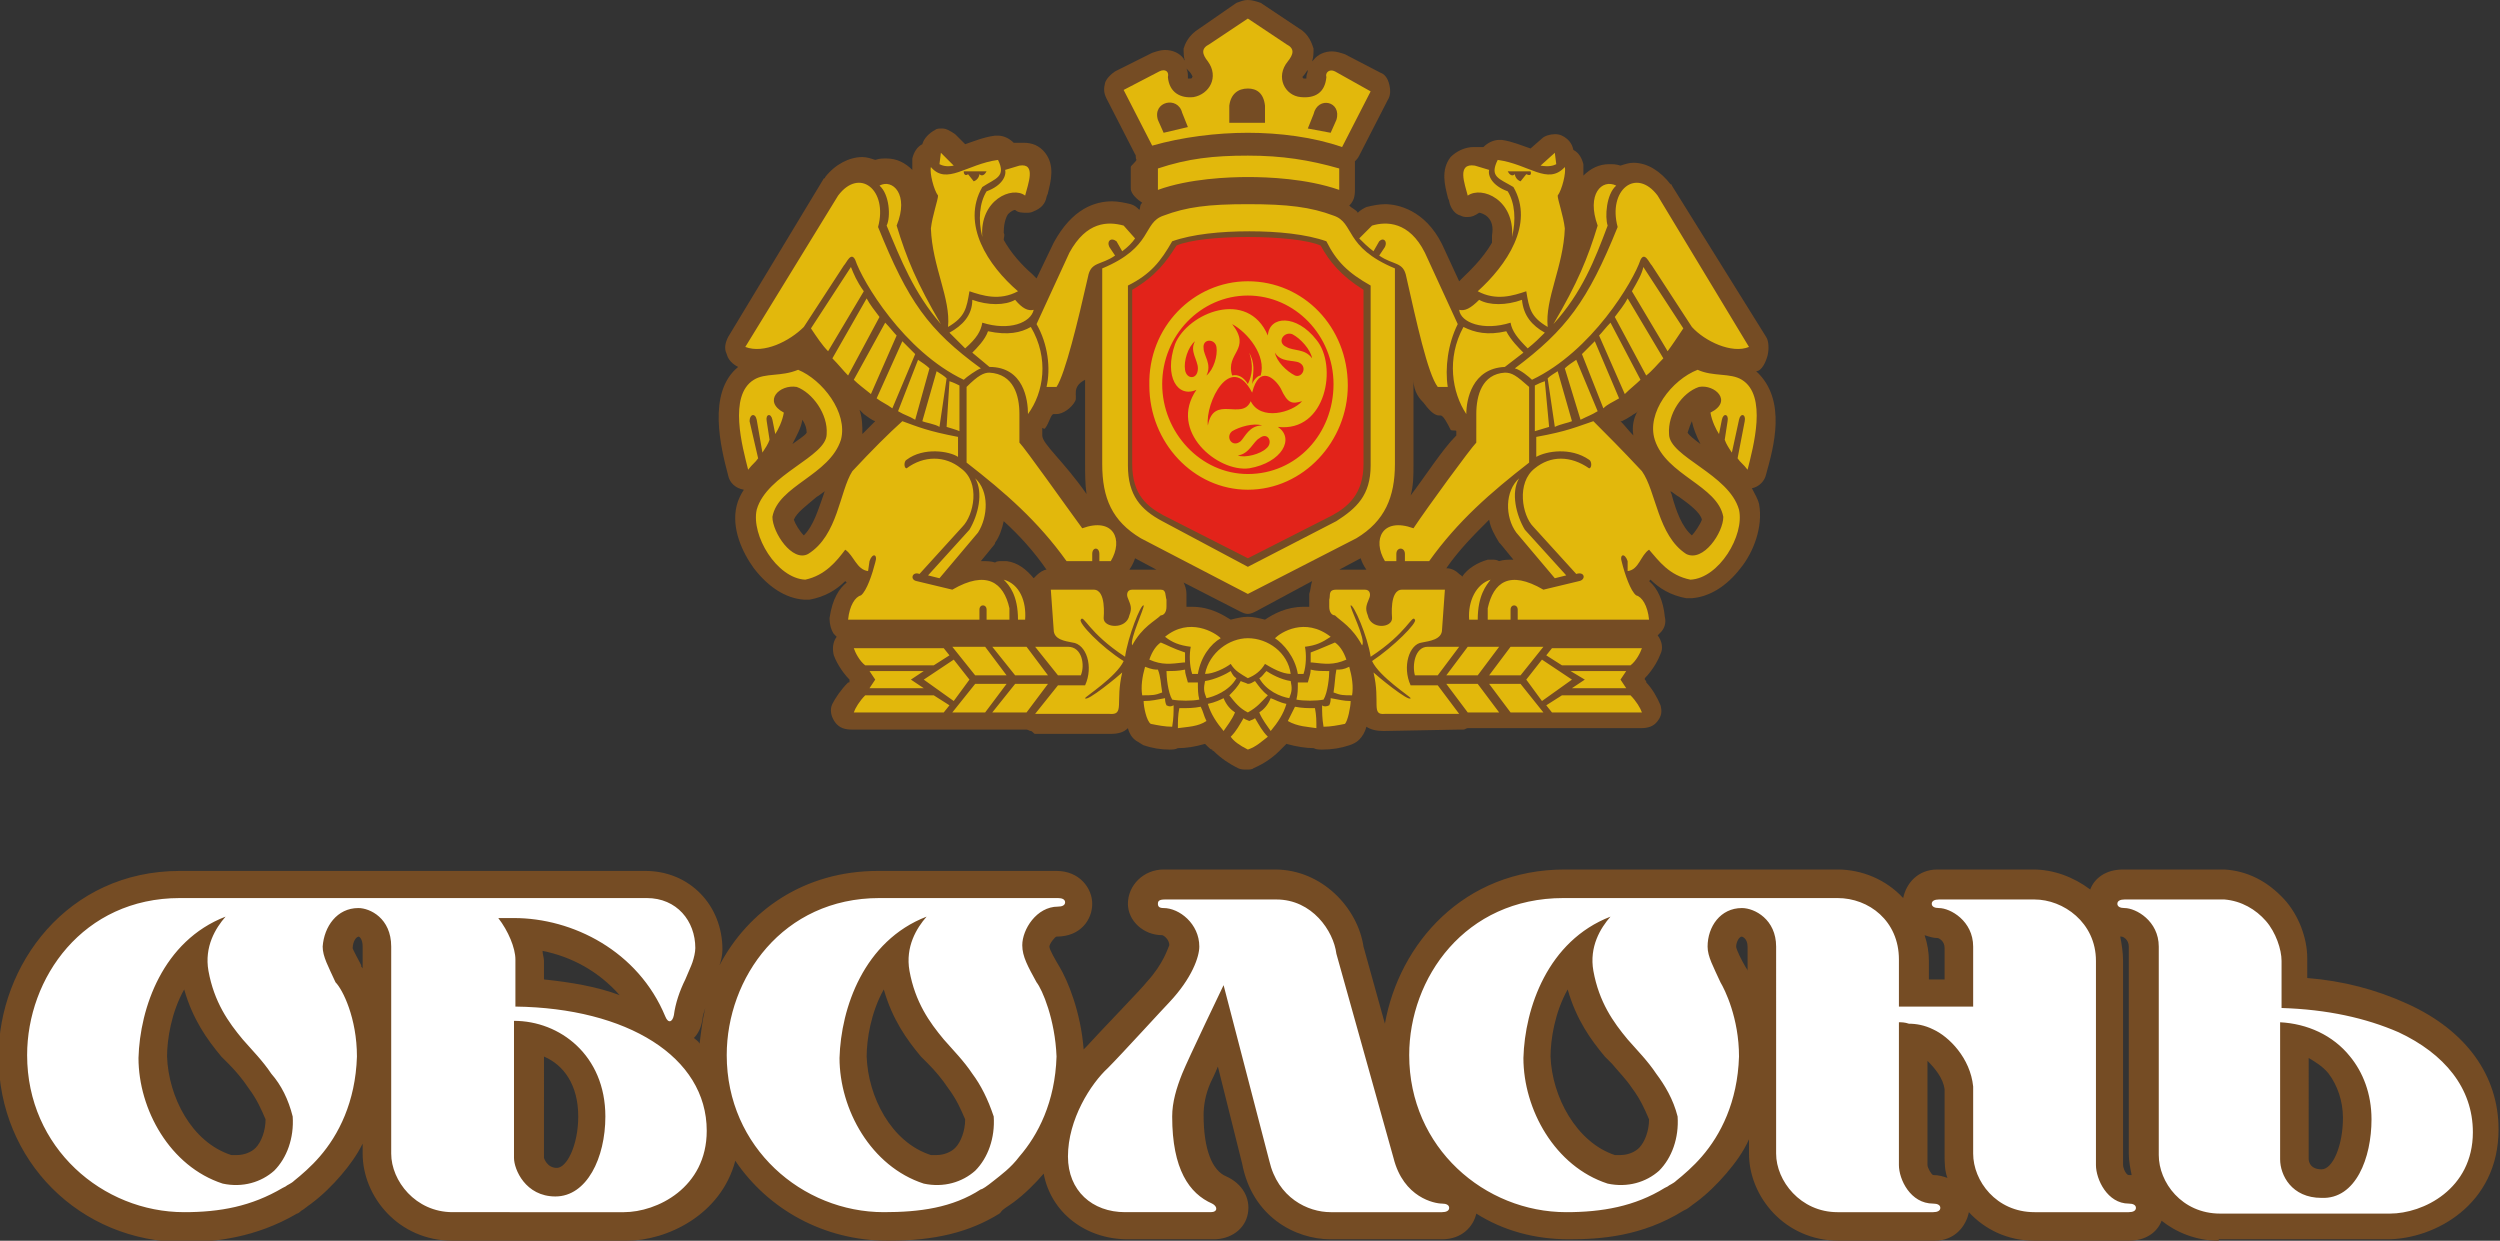 <?xml version="1.0" encoding="utf-8"?>
<!-- Generator: Adobe Illustrator 19.2.1, SVG Export Plug-In . SVG Version: 6.00 Build 0)  -->
<svg version="1.1" id="Layer_1" xmlns="http://www.w3.org/2000/svg" xmlns:xlink="http://www.w3.org/1999/xlink" x="0px" y="0px"
	 viewBox="0 0 175.1 86.9" style="enable-background:new 0 0 175.1 86.9;" xml:space="preserve">
<rect x="0" y="0" width="175.1" height="86.9" fill="#333333" stroke="none"/>
<style type="text/css">
	.st0{fill-rule:evenodd;clip-rule:evenodd;fill:#754C24;}
	.st1{fill:#E2231A;}
	.st2{fill-rule:evenodd;clip-rule:evenodd;fill:#E2B80C;}
	.st3{fill-rule:evenodd;clip-rule:evenodd;fill:#FFFFFF;}
</style>
<path class="st0" d="M123,26C123,26,123,26,123,26c0.4,0,0.7-0.7,0.8-1.1c0.1-0.4,0.1-1-0.1-1.3L117.1,13c0,0,0-0.1-0.1-0.1
	c-0.7-0.9-1.6-1.5-2.6-1.5c-0.3,0-0.6,0.1-0.9,0.2c-0.3-0.1-0.5-0.1-0.8-0.1c-0.7,0-1.3,0.3-1.8,0.8c0-0.3,0-0.6,0-0.8
	c-0.1-0.4-0.3-0.8-0.7-1c-0.1-0.5-0.4-0.8-0.8-1c-0.2-0.1-0.4-0.1-0.5-0.1c-0.3,0-0.7,0.1-0.9,0.3l-0.8,0.7c-0.6-0.2-1.3-0.5-2-0.6
	c-0.1,0-0.1,0-0.2,0c-0.4,0-0.8,0.2-1.1,0.5l-0.1,0c-0.1,0-0.1,0-0.2,0c-0.1,0-0.3,0-0.4,0c-0.6,0-1.2,0.3-1.6,0.7
	c-0.7,0.9-0.4,2-0.2,2.8c0,0.1,0.1,0.2,0.1,0.3c0.1,0.5,0.4,0.9,0.8,1c0.2,0.1,0.3,0.1,0.5,0.1c0.3,0,0.5-0.1,0.8-0.3
	c0.1,0,0.4,0.1,0.6,0.3c0.3,0.3,0.4,0.7,0.3,1.3c0,0.2,0,0.3,0,0.5c-0.7,1.2-1.7,2.1-2,2.4c-0.1,0.1-0.2,0.2-0.3,0.3l-1.2-2.6
	c-1.2-2.4-3.1-2.8-4-2.8c-0.4,0-0.9,0.1-1.3,0.2c-0.2,0.1-0.4,0.2-0.6,0.4c-0.1-0.2-0.4-0.3-0.6-0.5c0.3-0.3,0.4-0.6,0.4-1.1v-1.5
	c0-0.2,0-0.4,0-0.5c0.1-0.1,0.2-0.2,0.3-0.4l2-3.9c0.2-0.3,0.2-0.7,0.1-1.1S97,5.2,96.7,5.1l-2.5-1.3c-0.3-0.1-0.6-0.2-0.9-0.2
	c-0.5,0-1,0.2-1.3,0.6c0,0-0.1,0.1-0.1,0.1c0.1-0.3,0.1-0.6,0.1-0.9c-0.1-0.3-0.3-1-1-1.4l-2.7-1.8C88,0.1,87.7,0,87.4,0
	s-0.5,0.1-0.8,0.2L84,2c-0.8,0.5-1,1.1-1.1,1.4c0,0.3,0,0.6,0.1,0.9c0-0.1-0.1-0.1-0.1-0.2c-0.3-0.4-0.8-0.6-1.3-0.6
	c-0.3,0-0.6,0.1-0.9,0.2l-2.6,1.3c-0.3,0.2-0.6,0.5-0.7,0.8c-0.1,0.4-0.1,0.7,0.1,1.1l2,3.9c0.1,0.1,0,0.2,0.1,0.4
	c-0.1,0.2-0.4,0.4-0.4,0.5v1.5c0,0.4,0.5,0.8,0.8,1c-0.2,0.2-0.1,0.3-0.2,0.5c-0.2-0.2-0.3-0.3-0.6-0.4c-0.4-0.1-0.9-0.2-1.3-0.2
	c-1.2,0-2.8,0.5-4.1,2.9l-1.2,2.5c-0.1-0.1-0.2-0.2-0.3-0.3c-0.8-0.7-1.5-1.5-2-2.4c0-0.2,0.1-0.3,0-0.5c0-0.5,0.1-1,0.3-1.3
	c0.2-0.2,0.4-0.3,0.5-0.3c0.2,0.2,0.5,0.2,0.8,0.2c0.2,0,0.3,0,0.5-0.1c0.5-0.2,0.8-0.5,0.9-1c0-0.1,0.1-0.2,0.1-0.3
	c0.2-0.8,0.5-1.9-0.2-2.8c-0.4-0.5-0.9-0.7-1.5-0.7c-0.1,0-0.3,0-0.4,0c-0.1,0-0.1,0-0.2,0l-0.1,0c-0.3-0.3-0.7-0.5-1.1-0.5
	c-0.1,0-0.1,0-0.2,0c-0.8,0.1-1.5,0.4-2.1,0.6l-0.7-0.7c-0.3-0.2-0.6-0.4-0.9-0.4c-0.2,0-0.4,0-0.5,0.1c-0.4,0.2-0.8,0.6-0.9,1
	c-0.4,0.2-0.6,0.6-0.7,1c0,0.2,0,0.5,0,0.8c-0.5-0.5-1.1-0.8-1.8-0.8c-0.3,0-0.5,0-0.8,0.1c-0.3-0.1-0.6-0.2-0.9-0.2
	c-0.9,0-1.9,0.5-2.6,1.4c0,0,0,0.1-0.1,0.1L51,23.6c-0.2,0.4-0.3,0.8-0.1,1.2c0.1,0.4,0.4,0.7,0.8,0.9c0,0,0,0,0,0
	c-2.2,1.8-1.2,5.7-0.7,7.6c0.1,0.5,0.5,0.9,1.1,1c0,0,0,0,0,0c-0.2,0.3-0.4,0.7-0.5,1.1c-0.4,1.6,0.4,3.3,1.2,4.4
	c1,1.3,2.2,2.1,3.5,2.2c0,0,0.1,0,0.1,0c0.1,0,0.2,0,0.3,0c1.1-0.2,1.9-0.7,2.5-1.3c0,0,0,0,0.1,0.1c-0.5,0.4-1,1.1-1.2,2.5
	c0,0.4,0.1,0.8,0.3,1.1c0.1,0.1,0.1,0.1,0.2,0.2c0,0,0,0,0,0c-0.3,0.4-0.3,0.9-0.2,1.3c0.1,0.3,0.5,1.1,1.1,1.7c0,0,0,0,0,0.1
	c0,0.1,0,0.1-0.1,0.1c-0.5,0.5-0.9,1.1-1.1,1.5c-0.2,0.4-0.1,0.9,0.2,1.3c0.3,0.4,0.7,0.5,1.2,0.5h6.3c0.1,0,0.2,0,0.3,0
	c0.1,0,0.2,0,0.3,0H69c0.1,0,0.2,0,0.3,0c0.1,0,0.2,0,0.3,0h2.3c0.1,0,0.2,0.1,0.3,0.1c0.1,0,0.2,0.2,0.3,0.2l5.1,0
	c0.1,0,0.1,0,0.2,0c0.5,0,0.9-0.1,1.2-0.4c0.1,0.4,0.3,0.7,0.6,0.9c0.2,0.1,0.3,0.2,0.5,0.3c0.6,0.2,1.2,0.3,1.8,0.3
	c0.2,0,0.4,0,0.6-0.1c0.6,0,1.2-0.1,1.9-0.3c0.1,0.1,0.1,0.1,0.2,0.2c0.1,0.1,0.2,0.2,0.3,0.2c0,0,0,0.1,0.1,0.1
	c0.5,0.5,1.1,0.9,1.7,1.2c0.2,0.1,0.4,0.1,0.6,0.1c0.2,0,0.4,0,0.5-0.1c0.7-0.3,1.3-0.7,1.8-1.2c0,0,0.1-0.1,0.1-0.1
	c0.1-0.1,0.2-0.2,0.3-0.3c0,0,0.1-0.1,0.1-0.1c0.7,0.2,1.4,0.3,1.9,0.3c0.2,0.1,0.4,0.1,0.6,0.1c0.7,0,1.3-0.1,1.9-0.3
	c0.3-0.1,0.5-0.2,0.7-0.4c0.2-0.2,0.4-0.5,0.5-0.9c0.3,0.2,0.7,0.3,1.2,0.3l5.3-0.1c0.1,0,0.2,0,0.3,0c0.1,0,0.2-0.1,0.3-0.1h2.3
	c0.1,0,0.2,0,0.3,0c0.1,0,0.2,0,0.3,0h2.3c0.1,0,0.2,0,0.3,0c0.1,0,0.2,0,0.3,0h6.3c0.5,0,0.9-0.1,1.2-0.5c0.3-0.4,0.3-0.7,0.2-1.1
	c-0.2-0.5-0.6-1.2-1-1.6c0-0.1,0-0.1-0.1-0.2c0,0,0-0.1,0-0.1c0.6-0.6,1-1.4,1.1-1.7c0.2-0.4,0.1-0.9-0.2-1.3c0,0,0,0,0,0
	c0.1-0.1,0.1-0.1,0.2-0.2c0.3-0.3,0.4-0.7,0.3-1.1c-0.1-1.1-0.5-2-1.1-2.5c0,0,0.1-0.1,0.1-0.1c0.6,0.6,1.4,1.1,2.5,1.3
	c0.1,0,0.2,0,0.3,0c0,0,0.1,0,0.1,0c1.2-0.1,2.4-0.8,3.4-2.1c0.9-1.1,1.6-2.9,1.3-4.5c-0.1-0.4-0.3-0.7-0.5-1.1c0.5-0.1,0.9-0.5,1-1
	l0,0C124.2,31.4,125.2,28,123,26z M56.2,29.4c0.2,0.3,0.3,0.6,0.3,0.9c-0.1,0.2-0.6,0.5-1,0.8C55.8,30.5,56.1,30,56.2,29.4z
	 M57.7,34.6c-0.4,1.1-0.7,2.2-1.4,2.9c-0.3-0.3-0.6-0.8-0.7-1.1c0.2-0.5,0.9-1,1.6-1.6c0.2-0.1,0.4-0.3,0.6-0.4
	C57.8,34.4,57.7,34.5,57.7,34.6z M60.4,30.4c0-0.6,0-1.1-0.2-1.7c0,0,0.1,0.1,0.1,0.1c0.1,0.1,0.1,0.1,0.2,0.2
	c0.3,0.2,0.5,0.4,0.8,0.5c0,0,0,0,0,0C61,29.8,60.7,30.1,60.4,30.4z M72.6,40.3c-0.1,0.1-0.1,0.1-0.2,0.2c-0.5-0.6-1.1-1.1-1.9-1.2
	c-0.1,0-0.2,0-0.3,0c-0.2,0-0.4,0-0.5,0.1c-0.3-0.1-0.6-0.1-0.9-0.1c0,0-0.1,0-0.1,0l0.9-1.1c0,0,0.1-0.1,0.1-0.2
	c0.3-0.4,0.5-1,0.6-1.5c1.1,1,2.1,2.1,3,3.4C73.1,39.9,72.8,40.1,72.6,40.3z M73,30.5V30c0-0.1,0.1,0.1,0.2,0c0.3-0.4,0.4-1,0.6-1
	H74c0.5,0,1.1-0.5,1.3-0.9c0.2-0.3-0.3-1,0.7-1.5v5.9c0,0.7,0,1.4,0.1,2.1C74.5,32.3,73,31.1,73,30.5z M91.3,5.3
	c0.1-0.1,0.2-0.3,0.3-0.4c0,0.2-0.1,0.3-0.1,0.5c0,0,0,0,0,0.1c0,0-0.1,0-0.1,0l0,0c-0.1,0-0.1,0-0.1,0C91.2,5.4,91.2,5.4,91.3,5.3z
	 M83.5,5.3c0,0.1,0.1,0.1,0,0.1c0,0,0,0.1-0.1,0.1l-0.1,0c-0.1,0-0.1,0-0.1,0c0,0,0,0,0,0c0,0,0,0,0-0.1c0-0.2,0-0.4-0.1-0.6
	C83.3,5,83.4,5.1,83.5,5.3z M80,20.8c1-0.7,2-1.6,2.8-2.8c1.1-0.3,2.7-0.4,4.5-0.4c1.9,0,3.3,0.2,4.3,0.4c0.7,1.2,1.4,2,2.4,2.8v1.7
	c-1-2.5-3.9-4.1-7-4.1c-3,0-5,1.7-7,4.2V20.8z M79.3,39.9c-0.1,0-0.1,0-0.2,0c0.2-0.3,0.3-0.5,0.4-0.8l1.5,0.8H79.3z M91.7,41.6
	c0,0.1,0,0.2,0,0.3c0,0,0,0.6,0,0.6c-0.1,0-0.3,0-0.4,0c-1.2,0-2.1,0.5-2.7,0.9c-0.4-0.1-0.8-0.2-1.2-0.2c-0.4,0-0.8,0.1-1.2,0.2
	c-0.5-0.3-1.4-0.9-2.7-0.9c-0.1,0-0.3,0-0.4,0c0,0,0-0.6,0-0.6c0-0.1,0-0.2,0-0.3c0-0.3-0.1-0.6-0.2-0.8l3.9,2
	c0.2,0.1,0.4,0.2,0.6,0.2s0.4-0.1,0.6-0.2l3.9-2.1C91.8,41,91.8,41.3,91.7,41.6z M92.7,35.2l-5.4,2.9l-5.5-2.8
	C80.6,34.6,80,34,80,32.6v-1.2c2,2.5,4,4.2,7,4.2c3,0,6-1.7,7-4.2v1.1C94,34,93.7,34.6,92.7,35.2z M93.8,39.9l1.5-0.8
	c0.1,0.3,0.2,0.5,0.4,0.8C95.6,39.9,93.8,39.9,93.8,39.9z M99,32.6v-6c0,0.9,0.5,1.4,0.7,1.6c0.3,0.4,0.7,0.9,1.1,0.9h0.1
	c0.2,0,0.5,0.6,0.7,1c0.1,0.1,0.4,0,0.4,0.1v0.3c-1,1-2.2,2.9-3.2,4.2C99,34,99,33.3,99,32.6z M105.9,39.2c-0.3,0-0.6,0-0.9,0.1
	c-0.2-0.1-0.3-0.1-0.5-0.1c-0.1,0-0.2,0-0.3,0c-0.7,0.2-1.4,0.6-1.8,1.2c0-0.1-0.1-0.1-0.2-0.2c-0.2-0.2-0.5-0.4-0.9-0.4
	c0.9-1.3,1.9-2.3,3-3.4c0.1,0.6,0.4,1.1,0.7,1.6c0,0,0.1,0.1,0.1,0.1l0.9,1.1C106,39.2,105.9,39.2,105.9,39.2z M114.4,30.5
	c-0.3-0.3-0.6-0.7-0.9-1c0,0,0.1,0,0.1,0c0.2-0.1,0.4-0.2,0.7-0.4c0.1-0.1,0.2-0.1,0.3-0.2c0,0,0.1,0,0.1-0.1
	C114.4,29.3,114.3,29.9,114.4,30.5z M118.5,29.5c0.1,0.5,0.3,1,0.6,1.6c-0.4-0.3-0.8-0.6-0.9-0.8C118.3,30,118.4,29.7,118.5,29.5z
	 M118.5,37.5c-0.7-0.6-1.1-1.7-1.4-2.8c0-0.1-0.1-0.2-0.1-0.3c0.2,0.1,0.4,0.3,0.6,0.4c0.7,0.5,1.5,1.1,1.6,1.6
	C119.1,36.7,118.7,37.3,118.5,37.5z"/>
<path class="st1" d="M87.4,39.1l5.9-3c1.1-0.6,2.2-1.5,2.2-3.6V20.3c-1.6-1-2.4-2-3-3.1c-0.9-0.4-3-0.6-5.1-0.6
	c-2.1,0-4.1,0.2-5,0.6c-0.7,1.1-1.4,2.1-3.1,3.1v12.2c0,2.2,1.1,3,2.2,3.6L87.4,39.1L87.4,39.1z"/>
<path class="st2" d="M87.4,41.6l-7.5-3.9c-2-1.2-2.7-2.8-2.7-5.2V18.8c3.6-1.5,2.8-3.2,4.3-3.7c1.6-0.6,3.1-0.8,5.9-0.8
	c2.8,0,4.4,0.2,6,0.8c1.5,0.5,0.7,2.2,4.3,3.7v13.7c0,2.3-0.7,4-2.7,5.2L87.4,41.6L87.4,41.6z M87.4,49.9c0.7-0.4,0.9-0.7,1.4-1.2
	c-0.4-0.3-0.6-0.6-0.9-1c-0.2,0.1-0.3,0.2-0.5,0.2c-0.2-0.1-0.3-0.1-0.5-0.2c-0.2,0.4-0.5,0.7-0.8,1C86.5,49.2,86.8,49.6,87.4,49.9
	L87.4,49.9z M87.4,47.5c0.5-0.2,0.9-0.5,1.2-1c0.5,0.3,1.2,0.7,1.8,0.7c-0.2-1.5-1.6-2.5-3-2.5c-1.3,0-2.7,1-3,2.5
	c0.6,0,1.4-0.4,1.8-0.7C86.5,47,86.9,47.2,87.4,47.5L87.4,47.5z M87.4,52.5c0.6-0.2,1-0.6,1.4-0.9c-0.4-0.4-0.6-0.8-0.9-1.3
	c-0.1,0.1-0.2,0.1-0.4,0.2c-0.2-0.1-0.3-0.1-0.4-0.2c-0.3,0.5-0.5,0.9-0.9,1.3C86.4,51.9,86.8,52.2,87.4,52.5L87.4,52.5z M87.4,12.4
	c1.4,0,4.1,0.1,6.4,0.9v-1.5c-2.1-0.6-4-0.9-6.4-0.9c-2.4,0-4.2,0.2-6.3,0.9v1.5C83.3,12.5,86.1,12.4,87.4,12.4L87.4,12.4z
	 M105.8,49.9l-1.5-2h2.2l1.6,2H105.8L105.8,49.9z M102.8,49.9l-1.5-2h2.2l1.5,2H102.8L102.8,49.9z M93.1,42v0.5
	c0,0.4,0.2,0.6,0.4,0.6c0.4,0.4,1.2,0.8,1.9,2.1c0.3-0.4-0.9-2.7-0.8-2.8c0.2-0.1,1.2,2.2,1.4,3.6c2.6-1.7,2.9-3,3.1-2.6
	c0.2,0.2-1.5,1.9-3,2.9c0.5,1.1,2.7,2.5,2.7,2.6c-0.1,0.3-2.4-1.6-2.6-1.8c0.5,2.1-0.2,3,0.8,2.9h5.2l-1.5-2h-1.9
	c-0.6-1.3-0.1-2.9,0.8-3c0.5-0.1,1.4-0.2,1.4-0.9l0.2-2.8h-3c-0.9,0-0.7,1.9-0.7,2c0,0.7-1.5,0.8-1.7-0.2c-0.2-0.5-0.1-0.7,0.1-1.2
	c0.1-0.2,0.1-0.6-0.3-0.6h-2C93,41.3,93.2,41.7,93.1,42L93.1,42z M100,45.3c-0.9,0-1.1,1.3-0.9,2h1.6l1.5-2H100L100,45.3z
	 M102.8,45.3l-1.5,2h2.2l1.5-2H102.8L102.8,45.3z M105.8,45.3l-1.5,2h2.2l1.6-2H105.8L105.8,45.3z M106.9,47.6l1.1,1.5l2.1-1.5
	l-2.1-1.4L106.9,47.6L106.9,47.6z M108.3,49.4l1.1-0.7h4.8c0.4,0.4,0.7,0.9,0.8,1.2h-6.3L108.3,49.4L108.3,49.4z M111,47.6l-0.9,0.6
	h3.8l-0.4-0.6l0.4-0.6H110L111,47.6L111,47.6z M108.3,45.9l1.1,0.7h4.8c0.4-0.3,0.7-0.9,0.8-1.2h-6.3L108.3,45.9L108.3,45.9z
	 M89.3,44.7c0.6,0.4,1.4,1.3,1.6,2.5h0.4c0.2-0.6,0.2-1.4,0.1-1.9c0.8-0.1,1.2-0.3,1.8-0.7C91.4,43.2,89.7,44.3,89.3,44.7L89.3,44.7
	z M88.2,47.5c0.5,0.9,1.5,1.3,2.1,1.4c0.2-0.5,0.2-0.7,0.1-1.2c-0.7-0.1-1.4-0.5-1.7-0.7C88.5,47.2,88.4,47.4,88.2,47.5L88.2,47.5z
	 M88.2,49.9c0.2,0.5,0.6,1,0.8,1.3c0.5-0.6,0.9-1.2,1.1-1.9c-0.5-0.1-0.8-0.3-1.1-0.4C88.8,49.4,88.5,49.7,88.2,49.9L88.2,49.9z
	 M93.1,49.4c0.1-0.2,0.1-0.4,0.1-0.5c0.6,0.1,0.9,0.2,1.4,0.2c0,0.4-0.2,1.4-0.4,1.6c-0.5,0.1-1,0.2-1.5,0.2c-0.1-0.6-0.1-1-0.1-1.5
	C92.7,49.5,92.9,49.5,93.1,49.4L93.1,49.4z M91.9,46.4c0.9,0.1,1.5,0.2,2.4-0.2c-0.2-0.6-0.5-1-0.8-1.2c-0.5,0.2-0.9,0.4-1.7,0.7
	V46.4L91.9,46.4z M93.4,48.5c0.5,0.2,0.7,0.2,1.3,0.2c0.1-0.6,0-1.3-0.2-2c-0.4,0.2-0.6,0.2-0.9,0.2C93.5,47.4,93.5,47.9,93.4,48.5
	L93.4,48.5z M90.2,50.5c0.2-0.4,0.3-0.6,0.5-1c0.5,0.1,0.9,0.1,1.4,0.1c0.1,0.5,0.1,0.9,0.1,1.4C91.6,50.9,90.9,50.9,90.2,50.5
	L90.2,50.5z M90.8,49c0.1-0.4,0.1-0.7,0.1-1.2h0.7c0.1-0.4,0.2-0.6,0.2-0.9c0.4,0.1,0.7,0.1,1.3,0.1c0,0.4-0.1,1.5-0.4,2
	C92.2,49.1,91.3,49.1,90.8,49L90.8,49z M122.5,24.3c-1.2,0.5-3.1-0.4-4-1.4l-2.8-4.3c-0.2-0.2-0.5-1-0.8-0.4
	c-0.5,1.5-3.4,6.4-7.6,8.4c-0.2-0.2-0.8-0.7-1.2-0.8c3.6-2.7,5.1-4.7,7.2-9.9c-0.7-2.6,1.3-4.2,2.8-2.2L122.5,24.3L122.5,24.3z
	 M113.2,13c-0.7,0.6-0.8,2.2-0.6,2.8c-0.9,2.4-1.8,4.7-3.8,6.9c1.7-2.9,2.4-4.6,3.1-6.9C111.1,13.6,112.2,12.5,113.2,13L113.2,13z
	 M117.9,23c-0.4,0.6-0.8,1.2-1.1,1.6l-2.5-4.2c0.4-0.7,0.7-1.2,0.8-1.7L117.9,23L117.9,23z M116.5,25.1c-0.4,0.4-0.8,0.9-1.2,1.2
	l-2.2-4.1c0.3-0.4,0.7-0.9,0.9-1.3L116.5,25.1L116.5,25.1z M114.9,26.6c-0.3,0.3-0.7,0.6-1.1,1l-1.8-4.1c0.2-0.2,0.5-0.6,0.8-0.9
	L114.9,26.6L114.9,26.6z M113.4,27.9c-0.5,0.3-0.8,0.4-1.1,0.7l-1.5-3.8c0.2-0.2,0.6-0.6,0.9-0.9L113.4,27.9L113.4,27.9z
	 M111.9,28.8c-0.5,0.3-0.6,0.3-1.2,0.6l-1.1-3.6c0.2-0.2,0.5-0.4,0.8-0.6L111.9,28.8L111.9,28.8z M110.1,29.5
	c-0.2,0.1-0.8,0.2-1.2,0.4l-0.5-3.4c0.2-0.2,0.4-0.3,0.7-0.5L110.1,29.5L110.1,29.5z M108.5,29.9c-0.3,0.1-0.7,0.2-1,0.3V27
	c0.2-0.1,0.4-0.2,0.7-0.3L108.5,29.9L108.5,29.9z M106.7,24.7l-1.3,1c-2.3,0.1-2.7,2.3-2.7,3.3c-1-1.5-1.4-3.9-0.2-6.1
	c0.8,0.4,1.7,0.6,3,0.3C105.8,23.8,106.4,24.4,106.7,24.7L106.7,24.7z M108.2,23.3c-0.4,0.4-0.7,0.7-1.2,1.1
	c-0.7-0.7-1.1-1.2-1.2-1.8c-1.9,0.6-3.5,0-3.6-0.9c0.4,0.1,0.8-0.1,1.4-0.7c0.7,0.4,1.9,0.4,3,0C106.7,22.1,107.3,22.8,108.2,23.3
	L108.2,23.3z M109.6,11.7c0.1,0.4-0.2,1.6-0.5,2c0,0.3,0.4,1.4,0.5,2.3c-0.1,2.7-1.4,4.9-1.2,6.9c-1.2-0.7-1.3-1.3-1.5-2.5
	c-0.9,0.3-2.1,0.7-3.4,0c2-1.8,4-4.7,2.5-7.3c-1-0.6-1.7-0.7-1.1-1.9C107.1,11.5,108.4,13,109.6,11.7L109.6,11.7z M107.2,12h-1.6
	c0.1,0.2,0.3,0.4,0.5,0.2c0,0.1,0.1,0.4,0.4,0.5l0.4-0.5C107.1,12.3,107.3,12.3,107.2,12L107.2,12z M104.3,11.9
	c-0.1,0.4,0.2,1.1,1.3,1.5c0.5,0.8,0.6,2,0.3,3.2c0.2-2.6-2.1-3.6-3.1-2.9c-0.2-0.8-0.8-2.3,0.5-2.1L104.3,11.9L104.3,11.9z
	 M109,11.5c-0.2,0.1-0.5,0.2-1.1,0.1l1-0.9L109,11.5L109,11.5z M99.8,17.7l2.3,5c-0.7,1.4-0.9,3.1-0.7,4.4h-0.7
	c-0.7-0.9-1.5-4.6-2.2-7.7c-0.2-1.1-0.9-0.8-1.9-1.5l0.4-0.6c0.2-0.4-0.1-0.7-0.4-0.4l-0.4,0.7c-0.4-0.3-0.7-0.6-1-0.9l0.9-0.9
	C97.1,15.5,98.7,15.5,99.8,17.7L99.8,17.7z M107.1,27.1v5.3c-2.7,2.1-5,4.1-7,6.9h-1.7v-0.5c0-0.5-0.6-0.5-0.6,0v0.5h-0.8
	c-0.9-1.5-0.2-3.1,2-2.3c1-1.5,4-5.6,4.4-6V29c0-1.3,0.4-2.8,2-2.9C105.9,26.1,106.2,26.3,107.1,27.1L107.1,27.1z M115.5,38.5
	c0.7,0.8,1.4,1.8,2.9,2.1c2-0.1,3.8-3.1,3.4-4.9c-0.7-2.5-4.9-3.7-4.9-5.3c-0.1-1.4,0.9-2.9,2.1-3.3c1.1-0.2,2.4,1,0.8,1.8
	c0.1,0.6,0.4,1.2,0.6,1.5l0.2-1c0.1-0.5,0.5-0.4,0.4,0.1l-0.2,1.3c0.1,0.3,0.3,0.6,0.5,0.9l0.5-2.3c0.1-0.5,0.5-0.4,0.4,0.1
	l-0.5,2.6c0.2,0.3,0.4,0.4,0.7,0.8c0.4-1.6,1.4-5.2-0.4-6.3c-0.8-0.5-2-0.2-3.1-0.7c-1.8,0.7-3.6,3-3,4.9c0.8,2.5,4.4,3.2,4.8,5.4
	c0,1.1-1.4,3.2-2.6,2.6c-2-1.3-2.1-4.4-3.1-5.8c-1.4-1.5-2.5-2.6-3.4-3.5c-1.2,0.4-1.8,0.7-4,1.1v1.4c0.7-0.4,2.4-0.7,3.7,0.2
	c0.2,0.1,0.2,0.6,0,0.6c-1.3-0.9-2.7-0.9-3.8,0c-1.3,1-0.9,3.3-0.1,4.1l3,3.3c0.6-0.2,0.7,0.4,0.2,0.5l-2.5,0.6
	c-2.4-1.4-3.5-0.5-3.9,1.3v0.8h1.6v-0.7c0-0.4,0.5-0.4,0.5,0v0.7h9.2c-0.1-1-0.5-1.6-0.9-1.7c-0.4-0.3-0.8-1.5-1-2.3
	c-0.2-0.6,0.2-0.7,0.4-0.1L114,40C114.8,39.9,114.9,38.9,115.5,38.5L115.5,38.5z M109.7,40.3l-0.8,0.2l-2.7-3.2
	c-0.8-1.1-0.8-2.9,0.2-3.8c-0.6,1-0.2,2.6,0.4,3.6L109.7,40.3L109.7,40.3z M103.5,43.4h-0.6c-0.1-1.3,0.5-2.5,1.5-2.8
	C104.1,41,103.5,41.7,103.5,43.4L103.5,43.4z M69,49.9l1.5-2h-2.2l-1.6,2H69L69,49.9z M71.9,49.9l1.5-2h-2.3l-1.6,2H71.9L71.9,49.9z
	 M81.7,42v0.5c0,0.4-0.2,0.6-0.4,0.6c-0.4,0.4-1.3,0.8-2,2.1c-0.2-0.4,0.9-2.7,0.8-2.8c-0.2-0.1-1.1,2.2-1.3,3.6
	c-2.6-1.7-2.9-3-3.1-2.6c-0.2,0.2,1.4,1.9,3,2.9c-0.5,1.1-2.7,2.5-2.7,2.6c0.1,0.3,2.4-1.6,2.6-1.8c-0.5,2.1,0.2,3-0.9,2.9h-5.2
	l1.6-2H76c0.6-1.3,0.1-2.9-0.9-3c-0.5-0.1-1.3-0.2-1.3-0.9l-0.2-2.8h3c0.9,0,0.7,1.9,0.7,2c0,0.7,1.6,0.8,1.8-0.2
	c0.2-0.5,0.1-0.7-0.1-1.2c-0.1-0.2-0.1-0.6,0.3-0.6h2C81.7,41.3,81.6,41.7,81.7,42L81.7,42z M74.8,45.3c1,0,1.2,1.3,0.9,2h-1.6
	l-1.6-2H74.8L74.8,45.3z M71.9,45.3l1.5,2h-2.3l-1.6-2H71.9L71.9,45.3z M69,45.3l1.5,2h-2.2l-1.6-2H69L69,45.3z M67.9,47.6l-1.1,1.5
	l-2.1-1.5l2.1-1.4L67.9,47.6L67.9,47.6z M66.5,49.4l-1.1-0.7h-4.8c-0.4,0.4-0.7,0.9-0.8,1.2h6.3L66.5,49.4L66.5,49.4z M63.8,47.6
	l0.9,0.6h-3.8l0.4-0.6l-0.4-0.6h3.8L63.8,47.6L63.8,47.6z M66.5,45.9l-1.1,0.7h-4.8c-0.4-0.3-0.7-0.9-0.8-1.2h6.3L66.5,45.9
	L66.5,45.9z M85.5,44.7c-0.7,0.4-1.4,1.3-1.6,2.5h-0.4c-0.2-0.6-0.2-1.4-0.1-1.9c-0.8-0.1-1.3-0.3-1.8-0.7
	C83.3,43.2,85.1,44.3,85.5,44.7L85.5,44.7z M86.6,47.5c-0.5,0.9-1.6,1.3-2.1,1.4c-0.2-0.5-0.2-0.7-0.1-1.2c0.7-0.1,1.5-0.5,1.8-0.7
	C86.3,47.2,86.4,47.4,86.6,47.5L86.6,47.5z M86.5,49.9c-0.2,0.5-0.6,1-0.8,1.3c-0.5-0.6-0.9-1.2-1.1-1.9c0.5-0.1,0.9-0.3,1.1-0.4
	C85.9,49.4,86.2,49.7,86.5,49.9L86.5,49.9z M81.7,49.4c-0.1-0.2-0.1-0.4-0.1-0.5c-0.6,0.1-0.9,0.2-1.5,0.2c0,0.4,0.2,1.4,0.5,1.6
	c0.5,0.1,1,0.2,1.5,0.2c0.1-0.6,0.1-1,0.1-1.5C82,49.5,81.9,49.5,81.7,49.4L81.7,49.4z M82.9,46.4c-0.9,0.1-1.5,0.2-2.4-0.2
	c0.2-0.6,0.5-1,0.8-1.2c0.5,0.2,0.8,0.4,1.7,0.7V46.4L82.9,46.4z M81.4,48.5c-0.5,0.2-0.7,0.2-1.4,0.2c-0.1-0.6,0-1.3,0.2-2
	c0.5,0.2,0.7,0.2,0.9,0.2C81.3,47.4,81.3,47.9,81.4,48.5L81.4,48.5z M84.5,50.5c-0.2-0.4-0.2-0.6-0.4-1c-0.5,0.1-0.9,0.1-1.5,0.1
	c-0.1,0.5-0.1,0.9-0.1,1.4C83.2,50.9,83.9,50.9,84.5,50.5L84.5,50.5z M84,49c-0.1-0.4-0.1-0.7-0.1-1.2h-0.7
	c-0.1-0.4-0.2-0.6-0.2-0.9C82.5,47,82.2,47,81.7,47c0,0.4,0.1,1.5,0.4,2C82.6,49.1,83.5,49.1,84,49L84,49z M81.1,8.4
	c-0.4-1.3,1.4-1.7,1.7-0.5l0.4,1l-1.7,0.4L81.1,8.4L81.1,8.4z M87.4,8.6h1.2V7.4c-0.1-0.9-0.6-1.2-1.2-1.2c-0.7,0-1.2,0.4-1.3,1.2
	v1.2H87.4L87.4,8.6z M87.4,9.3c2.2,0,4.6,0.3,6.6,1l2-3.9L93.5,5c-0.4-0.2-0.7,0.1-0.6,0.4c-0.1,1.1-0.8,1.5-1.8,1.4
	c-1.1-0.1-1.8-1.4-0.9-2.5c0.4-0.5,0.5-0.9-0.1-1.2l-2.7-1.8l-2.7,1.8c-0.6,0.3-0.5,0.7-0.1,1.2c0.8,1.1,0.1,2.3-1,2.5
	c-0.9,0.1-1.7-0.3-1.8-1.4c0.1-0.4-0.2-0.6-0.6-0.4l-2.5,1.3l2,3.9C82.8,9.6,85.2,9.3,87.4,9.3L87.4,9.3z M93.6,8.4l-0.4,0.9L91.6,9
	l0.4-1C92.3,6.7,94,7.1,93.6,8.4L93.6,8.4z M52.2,24.3c1.3,0.5,3.1-0.4,4.1-1.4l2.8-4.3c0.2-0.2,0.5-1,0.8-0.4
	c0.5,1.5,3.4,6.4,7.6,8.4c0.2-0.2,0.9-0.7,1.2-0.8c-3.7-2.7-5.1-4.7-7.2-9.9c0.7-2.6-1.3-4.2-2.8-2.2L52.2,24.3L52.2,24.3z M61.6,13
	c0.7,0.6,0.8,2.2,0.5,2.8c1,2.4,1.9,4.7,3.8,6.9c-1.7-2.9-2.4-4.6-3.1-6.9C63.7,13.6,62.5,12.5,61.6,13L61.6,13z M56.8,23
	c0.4,0.6,0.8,1.2,1.2,1.6l2.5-4.2c-0.5-0.7-0.7-1.2-0.9-1.7L56.8,23L56.8,23z M58.3,25.1c0.4,0.4,0.8,0.9,1.1,1.2l2.2-4.1
	c-0.3-0.4-0.7-0.9-0.9-1.3L58.3,25.1L58.3,25.1z M59.8,26.6c0.3,0.3,0.7,0.6,1.2,1l1.8-4.1c-0.2-0.2-0.5-0.6-0.8-0.9L59.8,26.6
	L59.8,26.6z M61.4,27.9c0.4,0.3,0.7,0.4,1.1,0.7l1.6-3.8c-0.2-0.2-0.6-0.6-0.9-0.9L61.4,27.9L61.4,27.9z M62.9,28.8
	c0.5,0.3,0.7,0.3,1.2,0.6l1-3.6c-0.2-0.2-0.5-0.4-0.8-0.6L62.9,28.8L62.9,28.8z M64.6,29.5c0.2,0.1,0.9,0.2,1.2,0.4l0.5-3.4
	c-0.2-0.2-0.4-0.3-0.7-0.5L64.6,29.5L64.6,29.5z M66.3,29.9c0.3,0.1,0.7,0.2,0.9,0.3V27c-0.2-0.1-0.4-0.2-0.7-0.3L66.3,29.9
	L66.3,29.9z M68.1,24.7l1.2,1C71.7,25.7,72,28,72,29c1.1-1.5,1.5-3.9,0.2-6.1c-0.7,0.4-1.6,0.6-3,0.3C69,23.8,68.4,24.4,68.1,24.7
	L68.1,24.7z M66.5,23.3c0.4,0.4,0.7,0.7,1.1,1.1c0.8-0.7,1.1-1.2,1.2-1.8c1.9,0.6,3.4,0,3.6-0.9c-0.4,0.1-0.8-0.1-1.3-0.7
	c-0.7,0.4-1.9,0.4-3,0C68.1,22.1,67.4,22.8,66.5,23.3L66.5,23.3z M65.2,11.7c-0.1,0.4,0.2,1.6,0.5,2c0,0.3-0.4,1.4-0.5,2.3
	c0.1,2.7,1.4,4.9,1.2,6.9c1.2-0.7,1.3-1.3,1.5-2.5c0.9,0.3,2.1,0.7,3.4,0c-2.1-1.8-4-4.7-2.5-7.3c0.9-0.6,1.7-0.7,1.1-1.9
	C67.7,11.5,66.3,13,65.2,11.7L65.2,11.7z M67.5,12h1.6c-0.1,0.2-0.3,0.4-0.5,0.2c0,0.1-0.1,0.4-0.4,0.5l-0.4-0.5
	C67.7,12.3,67.5,12.3,67.5,12L67.5,12z M70.4,11.9c0.1,0.4-0.2,1.1-1.3,1.5c-0.5,0.8-0.6,2-0.3,3.2c-0.2-2.6,2.1-3.6,3-2.9
	c0.2-0.8,0.8-2.3-0.4-2.1L70.4,11.9L70.4,11.9z M65.8,11.5c0.2,0.1,0.5,0.2,1,0.1l-0.9-0.9L65.8,11.5L65.8,11.5z M74.9,17.7l-2.3,5
	c0.8,1.4,1,3.1,0.7,4.4H74c0.6-0.9,1.5-4.6,2.2-7.7c0.2-1.1,0.9-0.8,1.9-1.5l-0.4-0.6c-0.2-0.4,0.1-0.7,0.5-0.4l0.4,0.7
	c0.4-0.3,0.7-0.6,0.9-0.9l-0.8-0.9C77.6,15.5,76.1,15.5,74.9,17.7L74.9,17.7z M67.7,27.1v5.3c2.7,2.1,5,4.1,7,6.9h1.8v-0.5
	c0-0.5,0.5-0.5,0.5,0v0.5h0.8c0.9-1.5,0.2-3.1-2-2.3c-1.1-1.5-4-5.6-4.4-6V29c0-1.3-0.4-2.8-2.1-2.9C68.9,26.1,68.5,26.3,67.7,27.1
	L67.7,27.1z M59.2,38.5c-0.6,0.8-1.4,1.8-2.8,2.1c-2-0.1-3.8-3.1-3.4-4.9c0.7-2.5,4.9-3.7,4.9-5.3c0.1-1.4-1-2.9-2.1-3.3
	c-1.2-0.2-2.4,1-0.9,1.8c-0.1,0.6-0.4,1.2-0.6,1.5l-0.2-1c-0.1-0.5-0.5-0.4-0.4,0.1l0.2,1.3c-0.1,0.3-0.3,0.6-0.5,0.9L53,29.4
	c-0.1-0.5-0.5-0.4-0.5,0.1l0.6,2.6c-0.2,0.3-0.4,0.4-0.7,0.8c-0.4-1.6-1.4-5.2,0.4-6.3c0.8-0.5,1.9-0.2,3.1-0.7c1.7,0.7,3.5,3,3,4.9
	c-0.8,2.5-4.4,3.2-4.8,5.4c0,1.1,1.4,3.2,2.5,2.6c2.1-1.3,2.2-4.4,3.1-5.8c1.4-1.5,2.5-2.6,3.5-3.5c1.1,0.4,1.8,0.7,3.9,1.1v1.4
	c-0.6-0.4-2.4-0.7-3.6,0.2c-0.2,0.1-0.2,0.6,0,0.6c1.2-0.9,2.7-0.9,3.8,0c1.4,1,0.9,3.3,0.1,4.1l-3,3.3c-0.5-0.2-0.7,0.4-0.2,0.5
	l2.5,0.6c2.4-1.4,3.6-0.5,4,1.3v0.8h-1.6v-0.7c0-0.4-0.5-0.4-0.5,0v0.7h-9.2c0.1-1,0.5-1.6,0.9-1.7c0.4-0.3,0.8-1.5,1-2.3
	c0.2-0.6-0.2-0.7-0.4-0.1L60.8,40C60,39.9,59.8,38.9,59.2,38.5L59.2,38.5z M65,40.3l0.8,0.2l2.7-3.2c0.7-1.1,0.8-2.9-0.2-3.8
	c0.6,1,0.2,2.6-0.4,3.6L65,40.3L65,40.3z M71.3,43.4h0.5c0.1-1.3-0.4-2.5-1.5-2.8C70.7,41,71.3,41.7,71.3,43.4L71.3,43.4z
	 M87.4,19.7c3.9,0,7,3.2,7,7.3c0,3.9-3.1,7.3-7,7.3c-3.8,0-6.9-3.3-6.9-7.3C80.4,22.9,83.6,19.7,87.4,19.7L87.4,19.7z M87.4,20.7
	c-3.3,0-6,2.8-6,6.2c0,3.4,2.7,6.3,6,6.3c3.4,0,6-2.8,6-6.3C93.4,23.5,90.7,20.7,87.4,20.7L87.4,20.7z M89.5,29.9
	c3.4,0.4,4.2-4.3,2.7-6.1c-1.4-1.8-3.3-1.7-3.4-0.3c-1.4-3.3-5.6-1.6-6.5,0.6c-0.8,2.3,0.2,3.8,1.5,3.2c-2,2.9,1.5,5.8,3.7,5.5
	C89.8,32.4,90.7,30.7,89.5,29.9L89.5,29.9z M88.4,29.8c-0.6-0.2-1.6,0.1-2.1,0.4c-0.5,0.4,0,1.2,0.6,0.7
	C87.2,30.6,87.5,29.8,88.4,29.8L88.4,29.8z M89.3,24.7c0.1,0.6,0.8,1.3,1.4,1.6c0.5,0.2,0.9-0.6,0.3-0.9
	C90.6,25.2,89.7,25.4,89.3,24.7L89.3,24.7z M84.5,26.3c0.5-0.4,0.8-1.4,0.7-2c-0.1-0.6-1-0.6-0.9,0.1C84.3,24.9,84.9,25.5,84.5,26.3
	L84.5,26.3z M87.5,24.7c0.4,0.8,0.3,1.2,0.2,2.2c0.1-0.3,0.4-0.6,0.6-0.6c0.4-1.4-0.9-3-2-3.6c1.4,1.8-0.5,2,0,3.6
	c0.4-0.1,0.8,0.1,1.1,0.6C87.7,26.3,87.8,25.6,87.5,24.7L87.5,24.7z M87.7,27.5c-1.5-2.9-3.3,0.7-3.1,2.3c0.4-2.2,2.4-0.3,3-1.7
	c0.7,1.4,2.9,0.8,3.6,0c-0.7,0.2-1,0.2-1.5-0.9C89.3,26.5,88.2,25.5,87.7,27.5L87.7,27.5z M86.7,31.9c0.5,0.2,1.6-0.1,2-0.5
	c0.5-0.4,0.1-1.2-0.5-0.7C87.8,30.9,87.5,31.8,86.7,31.9L86.7,31.9z M83.7,23.9c-0.5,0.4-0.8,1.4-0.7,2c0.1,0.7,0.9,0.7,0.9-0.1
	C83.9,25.2,83.3,24.6,83.7,23.9L83.7,23.9z M91.9,25.1c-0.1-0.6-0.8-1.4-1.4-1.7c-0.6-0.2-1.1,0.6-0.4,0.9
	C90.6,24.6,91.4,24.4,91.9,25.1L91.9,25.1z M87.4,39.7l6.2-3.2c1.4-0.9,2.4-1.8,2.4-3.9V20c-1.6-0.9-2.4-1.7-3.1-3.1
	c-1.4-0.5-3.4-0.7-5.4-0.7c-2,0-4,0.2-5.4,0.7c-0.8,1.4-1.5,2.3-3.1,3.1v12.6c0,2.1,0.9,3.1,2.4,3.9L87.4,39.7L87.4,39.7z"/>
<path class="st0" d="M155.4,86.9c-1.6,0-3-0.6-4-1.4c-0.3,0.8-1.1,1.4-2.3,1.4h-6.6c-1.9,0-3.5-0.8-4.6-2c-0.2,1-1,2-2.4,2h-6.7
	c-3.8,0-6.3-3.1-6.3-6.1v-1c-0.4,0.9-1,1.7-1.6,2.4c-0.6,0.7-1.3,1.4-2.1,2c-0.3,0.2-0.5,0.4-0.7,0.5l-0.2,0.1c-2.9,1.8-5.8,2-8,2
	c-2.4,0-4.6-0.6-6.5-1.8c-0.2,0.9-1,1.8-2.4,1.8h-7.8c-2.5,0-5.5-1.6-6.2-5.3l-1.7-6.8c-0.2,0.5-0.4,0.9-0.5,1.1
	c-0.4,0.9-0.5,1.7-0.5,2.3c0,2.4,0.6,3.9,1.6,4.3c1.1,0.5,1.7,1.5,1.5,2.6c-0.2,1.1-1.2,1.8-2.4,1.8h-6c-3,0-5.4-1.9-5.9-4.6
	c-0.6,0.7-1.3,1.4-2.1,2c-0.4,0.3-0.8,0.5-0.9,0.7c0,0-0.1,0.1-0.1,0.1c-2.1,1.3-4.5,1.9-7.8,1.9c-4.5,0-8.4-2.2-10.7-5.6
	c-1,3.8-4.8,5.6-7.6,5.6H31.7c-3.8,0-6.3-3.1-6.3-6.1v-0.7c-0.4,0.8-0.9,1.5-1.5,2.2c-0.6,0.7-1.3,1.4-2.1,2
	c-0.3,0.2-0.5,0.4-0.7,0.5c0,0-0.2,0.2-0.3,0.2c-2.9,1.7-5.8,2-7.9,2c-7.3,0-13-5.7-13-13c0-6.4,4.8-13,12.7-13h32.6
	c3.1,0,5.4,2.4,5.4,5.5c0,0.4-0.1,0.8-0.2,1.1c2-3.8,5.9-6.6,11.1-6.6h12.5c1.6,0,2.5,1.2,2.5,2.3c0,1.1-0.8,2.3-2.5,2.3
	c-0.1,0-0.5,0.5-0.5,0.7c0,0.2,0.4,0.9,0.7,1.4c0.6,1,1.5,3.2,1.7,5.8c0.1-0.1,0.1-0.1,0.2-0.2c0.9-1,4-4.2,4.2-4.5
	c1.2-1.3,1.5-2.4,1.6-2.6c0-0.4-0.4-0.7-0.5-0.7c0,0,0,0,0,0c-1.3,0-2.4-1-2.4-2.2c0-1.3,1.1-2.4,2.5-2.4h7.8c3.3,0,5.8,2.7,6.2,5.4
	l1.5,5.4c1-5.6,5.5-10.8,12.6-10.8h19.1c1.7,0,3.4,0.7,4.6,2c0.2-1,1-2,2.4-2h6.7c1.4,0,2.8,0.5,4,1.4c0.3-0.8,1.1-1.4,2.3-1.4h7
	c0,0,0.1,0,0.1,0c1.6,0.1,3,0.8,4.2,2.1c1,1.1,1.6,2.7,1.6,4.1v1.4c2.5,0.2,4.8,0.8,7,1.8c4.2,1.9,6.4,5.1,6.4,8.8
	c0,5.3-4.5,7.7-7.8,7.7H155.4z M135,81.6c0,0.2,0.3,0.7,0.4,0.7c0.4,0,0.7,0.1,1,0.2c-0.2-0.5-0.2-1.1-0.2-1.6l0-4.6
	c-0.1-0.8-0.7-1.5-1.2-2V81.6z M149.3,82.3c-0.1-0.5-0.2-1-0.2-1.5V66.3c0-0.5-0.4-0.7-0.5-0.7c0,0-0.1,0-0.1,0
	c0.1,0.5,0.2,1.1,0.2,1.7v14.3c0,0.2,0.2,0.7,0.4,0.7c0,0,0,0,0,0C149.2,82.3,149.3,82.3,149.3,82.3z M161.7,81.2c0,0,0,0.7,0.9,0.7
	c0.8,0,1.5-1.7,1.5-3.6c0-1.2-0.4-2.3-1-3.1c-0.4-0.5-0.9-0.8-1.4-1.1V81.2z M38.1,81.1c0,0,0.2,0.7,0.9,0.7c0.7,0,1.5-1.6,1.5-3.6
	c0-2.2-1-3.6-2.4-4.2L38.1,81.1C38.1,81.1,38.1,81.1,38.1,81.1z M113.1,80.9c0.1,0,0.3,0,0.4,0l0,0c0.5,0,1-0.2,1.3-0.5
	c0.4-0.4,0.7-1.2,0.7-2c-0.3-0.7-0.6-1.4-1.2-2.2c-0.4-0.6-0.9-1.1-1.4-1.7l-0.5-0.5c-1-1.2-2-2.6-2.6-4.7c-0.9,1.6-1.2,3.5-1.2,4.7
	C108.7,76.8,110.4,80,113.1,80.9z M65.2,80.9c0.1,0,0.3,0,0.4,0l0,0c0.5,0,1-0.2,1.3-0.5c0.4-0.4,0.7-1.2,0.7-2
	c-0.3-0.7-0.6-1.4-1.2-2.2c-0.4-0.6-0.9-1.2-1.4-1.7l-0.5-0.5c-1-1.2-2-2.6-2.6-4.7c-0.9,1.6-1.2,3.5-1.2,4.7
	C60.8,76.8,62.4,80,65.2,80.9z M16.2,80.9c0.1,0,0.3,0,0.4,0l0,0c0.5,0,1-0.2,1.3-0.5c0.4-0.4,0.7-1.2,0.7-2
	c-0.3-0.7-0.6-1.4-1.2-2.2c-0.4-0.6-0.9-1.2-1.4-1.7l-0.5-0.5c-1-1.2-2-2.6-2.6-4.7c-0.9,1.6-1.2,3.5-1.2,4.7
	C11.8,76.8,13.4,80,16.2,80.9z M48.6,72.7c0.1,0.1,0.3,0.2,0.4,0.4c0.1-0.8,0.2-1.7,0.4-2.5c-0.1,0.3-0.2,0.6-0.2,0.8
	C49.1,72,48.9,72.4,48.6,72.7z M38.1,68.6c1.9,0.2,3.7,0.5,5.3,1.1C41.9,68,40,67,38,66.6c0,0.2,0.1,0.5,0.1,0.7V68.6z M136.2,68.6
	v-2.2c0-0.5-0.4-0.7-0.5-0.7c-0.3,0-0.6-0.1-0.9-0.2c0.2,0.6,0.3,1.2,0.3,1.8v1.3H136.2z M122,65.6c-0.2,0-0.4,0.4-0.4,0.7
	c0,0.2,0.4,1,0.7,1.5c0,0,0.1,0.1,0.1,0.2v-1.7C122.4,65.7,122,65.6,122,65.6z M25.4,67.9v-1.6c0-0.5-0.2-0.7-0.3-0.7
	c-0.3,0.1-0.4,0.6-0.4,0.8c0,0.1,0.4,0.8,0.6,1.2l0,0.1C25.4,67.8,25.4,67.8,25.4,67.9z"/>
<path class="st3" d="M19,75.2c-0.6-0.9-1.3-1.6-2-2.4c-1-1.2-2-2.6-2.4-4.8c-0.3-1.7,0.5-3,1.2-3.8c-4.4,1.7-6,6.4-6.1,9.9
	c0,3.6,2.2,7.6,5.9,8.8c1.4,0.3,2.7-0.1,3.6-0.9c0.9-0.9,1.4-2.3,1.3-3.8C20.2,77,19.7,76,19,75.2L19,75.2z M42.4,78.2
	c0-4.3-3.2-6.7-6.4-6.7v9.6c0,0.8,0.8,2.7,2.9,2.7C41.1,83.8,42.4,81.1,42.4,78.2L42.4,78.2z M68.1,75.2c-0.6-0.9-1.3-1.6-2-2.4
	c-1-1.2-2-2.6-2.4-4.8c-0.3-1.7,0.5-3,1.2-3.8c-4.4,1.7-6,6.4-6.1,9.9c0,3.6,2.2,7.6,5.9,8.8c1.4,0.3,2.7-0.1,3.6-0.9
	c0.9-0.9,1.4-2.3,1.3-3.8C69.2,77,68.7,76,68.1,75.2L68.1,75.2z M116,75.2c-0.6-0.9-1.3-1.6-2-2.4c-1-1.2-2-2.6-2.4-4.8
	c-0.3-1.7,0.5-3,1.2-3.8c-4.4,1.7-6,6.4-6.1,9.9c0,3.6,2.2,7.6,5.9,8.8c1.4,0.3,2.7-0.1,3.6-0.9c0.9-0.9,1.4-2.3,1.3-3.8
	C117.2,77,116.6,76,116,75.2L116,75.2z M166.1,78.4c0-1.8-0.6-3.3-1.5-4.4c-1.2-1.5-3-2.3-4.9-2.4v9.6c0,1.1,0.8,2.7,2.9,2.7
	C165,84,166.1,81.1,166.1,78.4L166.1,78.4z M27.4,66.3c0-2-1.5-2.7-2.3-2.7c-1.5,0-2.4,1.3-2.5,2.7c0,0.7,0.4,1.4,0.9,2.5
	C24,69.3,25,71.3,25,74c-0.1,3.2-1.3,5.5-2.6,7c-0.6,0.7-1.3,1.3-1.8,1.7c-0.2,0.2-0.5,0.3-0.6,0.4l-0.2,0.1
	c-2.2,1.3-4.4,1.7-6.9,1.7c-5.7,0-11-4.5-11-11c0-5.4,3.9-11,10.7-11h12.4h7h13.3c2.1,0,3.4,1.6,3.4,3.5c0,0.3-0.1,0.7-0.2,1
	c-0.1,0.3-0.3,0.7-0.5,1.2c-0.4,0.8-0.7,1.7-0.8,2.5c-0.1,0.5-0.4,0.6-0.6,0.1c-1.9-4.6-6.5-6.9-10.6-6.9h-1.1
	c0.7,0.9,1.2,2.1,1.2,2.9v3.3c7.8,0.1,13.4,3.5,13.4,8.7c0,4-3.5,5.7-5.8,5.7H31.7c-2.6,0-4.3-2.2-4.3-4.1V66.3L27.4,66.3z
	 M133,71.6v10c0,1,0.8,2.7,2.4,2.7c0.3,0,0.5,0.1,0.5,0.3c0,0.2-0.2,0.3-0.5,0.3h-6.7c-2.6,0-4.3-2.2-4.3-4.1V66.3
	c0-1.9-1.5-2.7-2.4-2.7c-1.5,0-2.4,1.3-2.4,2.7c0,0.7,0.4,1.4,0.9,2.5c0.3,0.5,1.3,2.5,1.3,5.2c-0.1,3.2-1.3,5.5-2.6,7
	c-0.6,0.7-1.3,1.3-1.8,1.7c-0.2,0.2-0.5,0.3-0.6,0.4l-0.2,0.1c-2.1,1.3-4.4,1.7-6.9,1.7c-5.7,0-11-4.5-11-11c0-5.4,3.9-11,10.8-11
	H122h6.7c2.2,0,4.3,1.6,4.3,4.3v3.3h5.2v-4.2c0-1.8-1.6-2.7-2.4-2.7c-0.3,0-0.5-0.1-0.5-0.3c0-0.2,0.2-0.3,0.5-0.3h6.7
	c2,0,4.3,1.6,4.3,4.3v14.3c0,1,0.8,2.7,2.3,2.7c0.3,0,0.5,0.1,0.5,0.3c0,0.2-0.2,0.3-0.5,0.3h-6.6c-2.7,0-4.3-2.2-4.3-4.1l0-4.7
	c-0.2-2-1.7-3.5-2.8-4c-0.6-0.3-1.2-0.4-1.7-0.4C133.4,71.6,133.2,71.6,133,71.6L133,71.6z M72.6,68.8c0.4,0.5,1.3,2.6,1.4,5.2
	c-0.1,3.2-1.3,5.5-2.6,7c-0.6,0.8-1.3,1.3-1.8,1.7c-0.5,0.4-0.8,0.6-0.9,0.6c-2,1.3-4.3,1.6-6.8,1.6c-5.7,0-11-4.5-11-11
	c0-5.4,3.9-11,10.7-11h12.5c0.3,0,0.5,0.1,0.5,0.3c0,0.2-0.2,0.3-0.5,0.3c-1.5,0-2.5,1.6-2.5,2.7C71.6,67,72,67.7,72.6,68.8
	L72.6,68.8z M93.6,66.8l4,14.3c0.7,2.8,2.9,3.2,3.4,3.2c0.3,0,0.5,0.1,0.5,0.3c0,0.2-0.2,0.3-0.5,0.3h-7.8c-1.6,0-3.7-1-4.3-3.6
	L85.7,69c0,0-2.5,5.2-2.9,6.2c-0.4,1-0.7,2-0.7,3c0,3.7,1.2,5.4,2.8,6.1c0.4,0.2,0.4,0.6-0.1,0.6h-6c-2.3,0-4-1.5-4-3.9
	c0-2.6,1.6-5.1,2.8-6.2c0.9-0.9,4-4.3,4.3-4.6c1.6-1.7,2.1-3.2,2.1-3.9c0-1.6-1.4-2.7-2.5-2.7c-0.3,0-0.4-0.1-0.4-0.3
	c0-0.2,0.1-0.3,0.5-0.3h7.8C91.9,63,93.4,65.2,93.6,66.8L93.6,66.8z M151.2,66.3c0-1.8-1.6-2.7-2.4-2.7c-0.3,0-0.5-0.1-0.5-0.3
	c0-0.2,0.2-0.3,0.5-0.3h7c1.2,0.1,2.2,0.7,2.9,1.5c0.7,0.8,1.1,2,1.1,2.8v3.3c3.2,0.1,5.9,0.7,8.2,1.7c3.2,1.5,5.2,3.9,5.2,7
	c0,4-3.5,5.7-5.8,5.7h-11.9c-2.7,0-4.3-2.2-4.3-4.1V66.3L151.2,66.3z"/>
</svg>